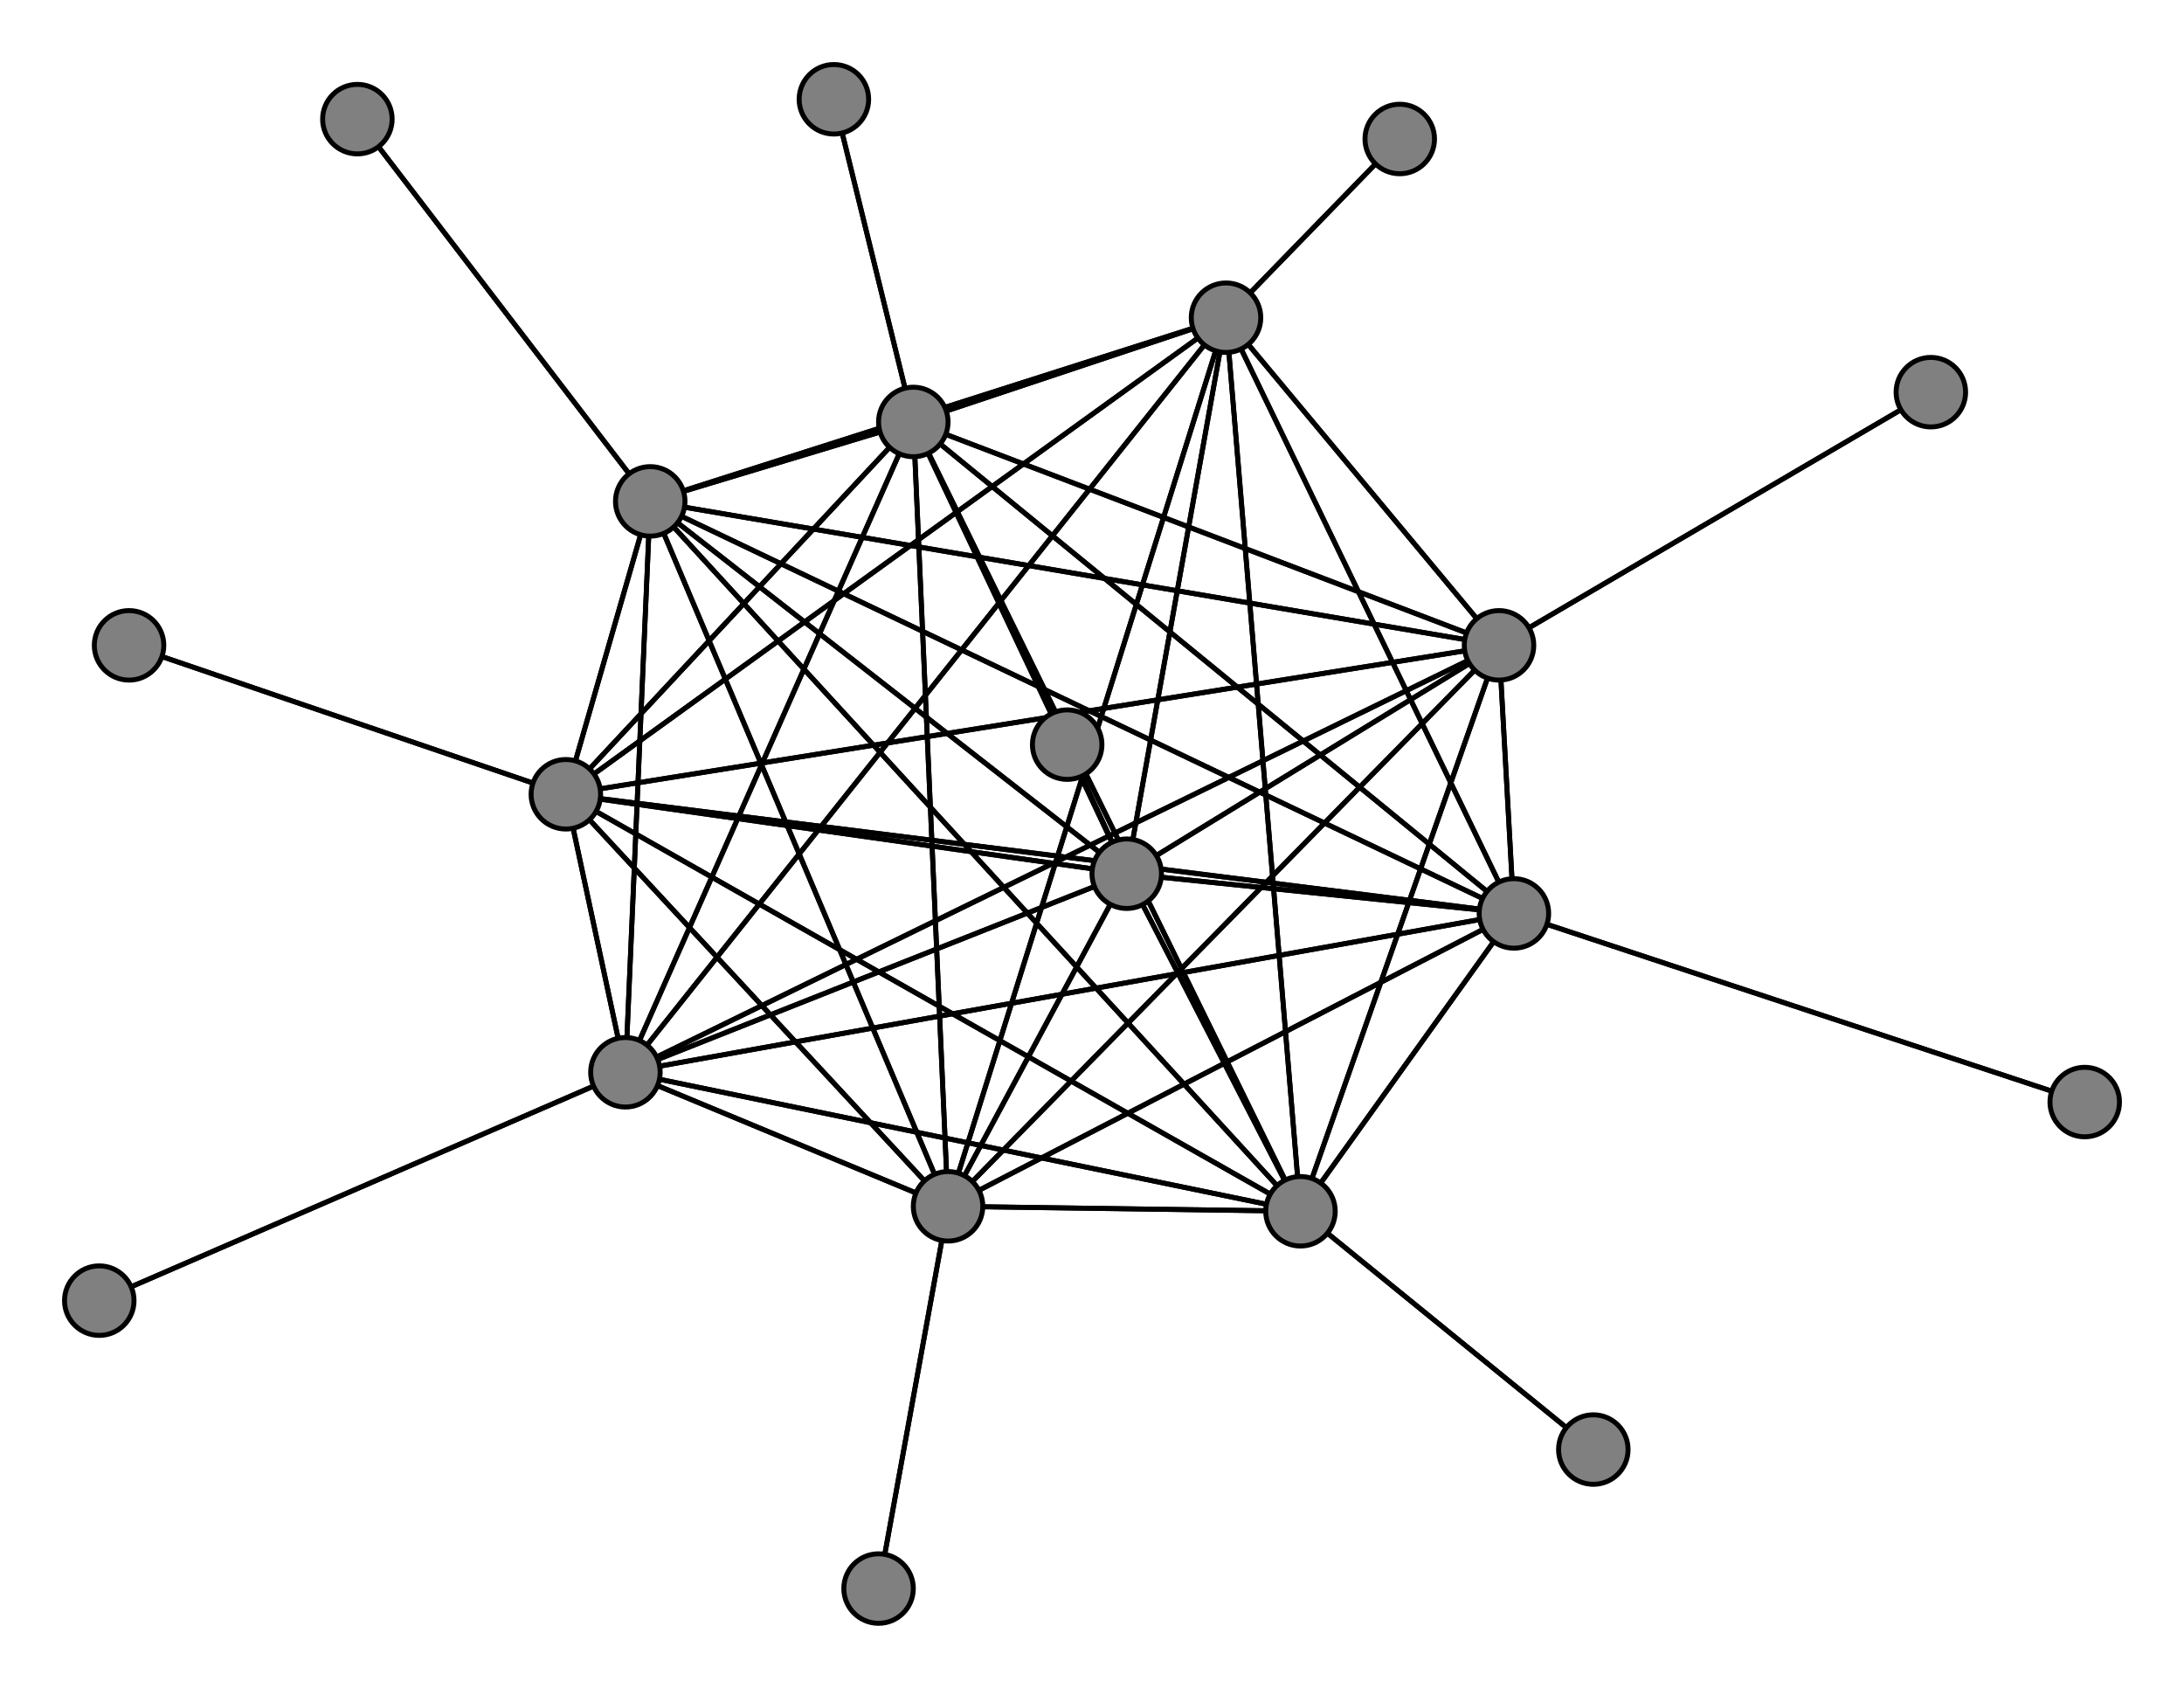 <svg width="440" height="340" xmlns="http://www.w3.org/2000/svg">
<path stroke-width="1" stroke="black" d="M 420 222 305 184"/>
<path stroke-width="1" stroke="black" d="M 227 176 262 244"/>
<path stroke-width="1" stroke="black" d="M 227 176 305 184"/>
<path stroke-width="1" stroke="black" d="M 215 150 227 176"/>
<path stroke-width="1" stroke="black" d="M 191 243 126 216"/>
<path stroke-width="1" stroke="black" d="M 191 243 131 101"/>
<path stroke-width="1" stroke="black" d="M 191 243 227 176"/>
<path stroke-width="1" stroke="black" d="M 191 243 177 320"/>
<path stroke-width="1" stroke="black" d="M 191 243 247 64"/>
<path stroke-width="1" stroke="black" d="M 191 243 114 160"/>
<path stroke-width="1" stroke="black" d="M 191 243 302 130"/>
<path stroke-width="1" stroke="black" d="M 191 243 184 85"/>
<path stroke-width="1" stroke="black" d="M 191 243 262 244"/>
<path stroke-width="1" stroke="black" d="M 191 243 305 184"/>
<path stroke-width="1" stroke="black" d="M 177 320 191 243"/>
<path stroke-width="1" stroke="black" d="M 247 64 126 216"/>
<path stroke-width="1" stroke="black" d="M 247 64 131 101"/>
<path stroke-width="1" stroke="black" d="M 247 64 227 176"/>
<path stroke-width="1" stroke="black" d="M 247 64 191 243"/>
<path stroke-width="1" stroke="black" d="M 247 64 282 28"/>
<path stroke-width="1" stroke="black" d="M 247 64 114 160"/>
<path stroke-width="1" stroke="black" d="M 247 64 302 130"/>
<path stroke-width="1" stroke="black" d="M 247 64 184 85"/>
<path stroke-width="1" stroke="black" d="M 247 64 262 244"/>
<path stroke-width="1" stroke="black" d="M 227 176 184 85"/>
<path stroke-width="1" stroke="black" d="M 227 176 302 130"/>
<path stroke-width="1" stroke="black" d="M 227 176 114 160"/>
<path stroke-width="1" stroke="black" d="M 227 176 247 64"/>
<path stroke-width="1" stroke="black" d="M 126 216 227 176"/>
<path stroke-width="1" stroke="black" d="M 126 216 191 243"/>
<path stroke-width="1" stroke="black" d="M 126 216 247 64"/>
<path stroke-width="1" stroke="black" d="M 126 216 114 160"/>
<path stroke-width="1" stroke="black" d="M 126 216 302 130"/>
<path stroke-width="1" stroke="black" d="M 126 216 184 85"/>
<path stroke-width="1" stroke="black" d="M 126 216 262 244"/>
<path stroke-width="1" stroke="black" d="M 126 216 305 184"/>
<path stroke-width="1" stroke="black" d="M 20 262 126 216"/>
<path stroke-width="1" stroke="black" d="M 131 101 126 216"/>
<path stroke-width="1" stroke="black" d="M 131 101 72 24"/>
<path stroke-width="1" stroke="black" d="M 247 64 305 184"/>
<path stroke-width="1" stroke="black" d="M 131 101 227 176"/>
<path stroke-width="1" stroke="black" d="M 131 101 247 64"/>
<path stroke-width="1" stroke="black" d="M 131 101 114 160"/>
<path stroke-width="1" stroke="black" d="M 131 101 302 130"/>
<path stroke-width="1" stroke="black" d="M 131 101 184 85"/>
<path stroke-width="1" stroke="black" d="M 131 101 262 244"/>
<path stroke-width="1" stroke="black" d="M 131 101 305 184"/>
<path stroke-width="1" stroke="black" d="M 72 24 131 101"/>
<path stroke-width="1" stroke="black" d="M 227 176 126 216"/>
<path stroke-width="1" stroke="black" d="M 227 176 131 101"/>
<path stroke-width="1" stroke="black" d="M 227 176 215 150"/>
<path stroke-width="1" stroke="black" d="M 227 176 191 243"/>
<path stroke-width="1" stroke="black" d="M 131 101 191 243"/>
<path stroke-width="1" stroke="black" d="M 282 28 247 64"/>
<path stroke-width="1" stroke="black" d="M 114 160 126 216"/>
<path stroke-width="1" stroke="black" d="M 114 160 131 101"/>
<path stroke-width="1" stroke="black" d="M 184 85 262 244"/>
<path stroke-width="1" stroke="black" d="M 184 85 305 184"/>
<path stroke-width="1" stroke="black" d="M 168 20 184 85"/>
<path stroke-width="1" stroke="black" d="M 262 244 126 216"/>
<path stroke-width="1" stroke="black" d="M 262 244 131 101"/>
<path stroke-width="1" stroke="black" d="M 262 244 227 176"/>
<path stroke-width="1" stroke="black" d="M 262 244 191 243"/>
<path stroke-width="1" stroke="black" d="M 262 244 247 64"/>
<path stroke-width="1" stroke="black" d="M 262 244 114 160"/>
<path stroke-width="1" stroke="black" d="M 262 244 302 130"/>
<path stroke-width="1" stroke="black" d="M 262 244 184 85"/>
<path stroke-width="1" stroke="black" d="M 184 85 168 20"/>
<path stroke-width="1" stroke="black" d="M 262 244 321 292"/>
<path stroke-width="1" stroke="black" d="M 321 292 262 244"/>
<path stroke-width="1" stroke="black" d="M 305 184 126 216"/>
<path stroke-width="1" stroke="black" d="M 305 184 131 101"/>
<path stroke-width="1" stroke="black" d="M 305 184 227 176"/>
<path stroke-width="1" stroke="black" d="M 305 184 191 243"/>
<path stroke-width="1" stroke="black" d="M 305 184 247 64"/>
<path stroke-width="1" stroke="black" d="M 305 184 114 160"/>
<path stroke-width="1" stroke="black" d="M 305 184 302 130"/>
<path stroke-width="1" stroke="black" d="M 305 184 184 85"/>
<path stroke-width="1" stroke="black" d="M 305 184 262 244"/>
<path stroke-width="1" stroke="black" d="M 305 184 420 222"/>
<path stroke-width="1" stroke="black" d="M 262 244 305 184"/>
<path stroke-width="1" stroke="black" d="M 126 216 131 101"/>
<path stroke-width="1" stroke="black" d="M 184 85 302 130"/>
<path stroke-width="1" stroke="black" d="M 184 85 247 64"/>
<path stroke-width="1" stroke="black" d="M 114 160 227 176"/>
<path stroke-width="1" stroke="black" d="M 114 160 191 243"/>
<path stroke-width="1" stroke="black" d="M 114 160 247 64"/>
<path stroke-width="1" stroke="black" d="M 114 160 26 130"/>
<path stroke-width="1" stroke="black" d="M 114 160 302 130"/>
<path stroke-width="1" stroke="black" d="M 114 160 184 85"/>
<path stroke-width="1" stroke="black" d="M 114 160 262 244"/>
<path stroke-width="1" stroke="black" d="M 114 160 305 184"/>
<path stroke-width="1" stroke="black" d="M 26 130 114 160"/>
<path stroke-width="1" stroke="black" d="M 302 130 126 216"/>
<path stroke-width="1" stroke="black" d="M 302 130 131 101"/>
<path stroke-width="1" stroke="black" d="M 184 85 114 160"/>
<path stroke-width="1" stroke="black" d="M 302 130 227 176"/>
<path stroke-width="1" stroke="black" d="M 302 130 247 64"/>
<path stroke-width="1" stroke="black" d="M 302 130 114 160"/>
<path stroke-width="1" stroke="black" d="M 302 130 389 79"/>
<path stroke-width="1" stroke="black" d="M 302 130 184 85"/>
<path stroke-width="1" stroke="black" d="M 302 130 262 244"/>
<path stroke-width="1" stroke="black" d="M 302 130 305 184"/>
<path stroke-width="1" stroke="black" d="M 389 79 302 130"/>
<path stroke-width="1" stroke="black" d="M 184 85 126 216"/>
<path stroke-width="1" stroke="black" d="M 184 85 131 101"/>
<path stroke-width="1" stroke="black" d="M 184 85 227 176"/>
<path stroke-width="1" stroke="black" d="M 184 85 191 243"/>
<path stroke-width="1" stroke="black" d="M 302 130 191 243"/>
<path stroke-width="1" stroke="black" d="M 126 216 20 262"/>
<circle cx="420" cy="222" r="7.0" style="fill:gray;stroke:black;stroke-width:1.0"/>
<circle cx="305" cy="184" r="7.0" style="fill:gray;stroke:black;stroke-width:1.0"/>
<circle cx="321" cy="292" r="7.0" style="fill:gray;stroke:black;stroke-width:1.0"/>
<circle cx="262" cy="244" r="7.0" style="fill:gray;stroke:black;stroke-width:1.0"/>
<circle cx="168" cy="20" r="7.0" style="fill:gray;stroke:black;stroke-width:1.0"/>
<circle cx="184" cy="85" r="7.0" style="fill:gray;stroke:black;stroke-width:1.0"/>
<circle cx="389" cy="79" r="7.0" style="fill:gray;stroke:black;stroke-width:1.0"/>
<circle cx="302" cy="130" r="7.0" style="fill:gray;stroke:black;stroke-width:1.0"/>
<circle cx="26" cy="130" r="7.0" style="fill:gray;stroke:black;stroke-width:1.0"/>
<circle cx="114" cy="160" r="7.0" style="fill:gray;stroke:black;stroke-width:1.0"/>
<circle cx="282" cy="28" r="7.0" style="fill:gray;stroke:black;stroke-width:1.0"/>
<circle cx="247" cy="64" r="7.0" style="fill:gray;stroke:black;stroke-width:1.0"/>
<circle cx="177" cy="320" r="7.0" style="fill:gray;stroke:black;stroke-width:1.0"/>
<circle cx="191" cy="243" r="7.0" style="fill:gray;stroke:black;stroke-width:1.0"/>
<circle cx="215" cy="150" r="7.0" style="fill:gray;stroke:black;stroke-width:1.0"/>
<circle cx="227" cy="176" r="7.0" style="fill:gray;stroke:black;stroke-width:1.0"/>
<circle cx="72" cy="24" r="7.0" style="fill:gray;stroke:black;stroke-width:1.0"/>
<circle cx="131" cy="101" r="7.0" style="fill:gray;stroke:black;stroke-width:1.0"/>
<circle cx="20" cy="262" r="7.0" style="fill:gray;stroke:black;stroke-width:1.0"/>
<circle cx="126" cy="216" r="7.0" style="fill:gray;stroke:black;stroke-width:1.0"/>
</svg>
